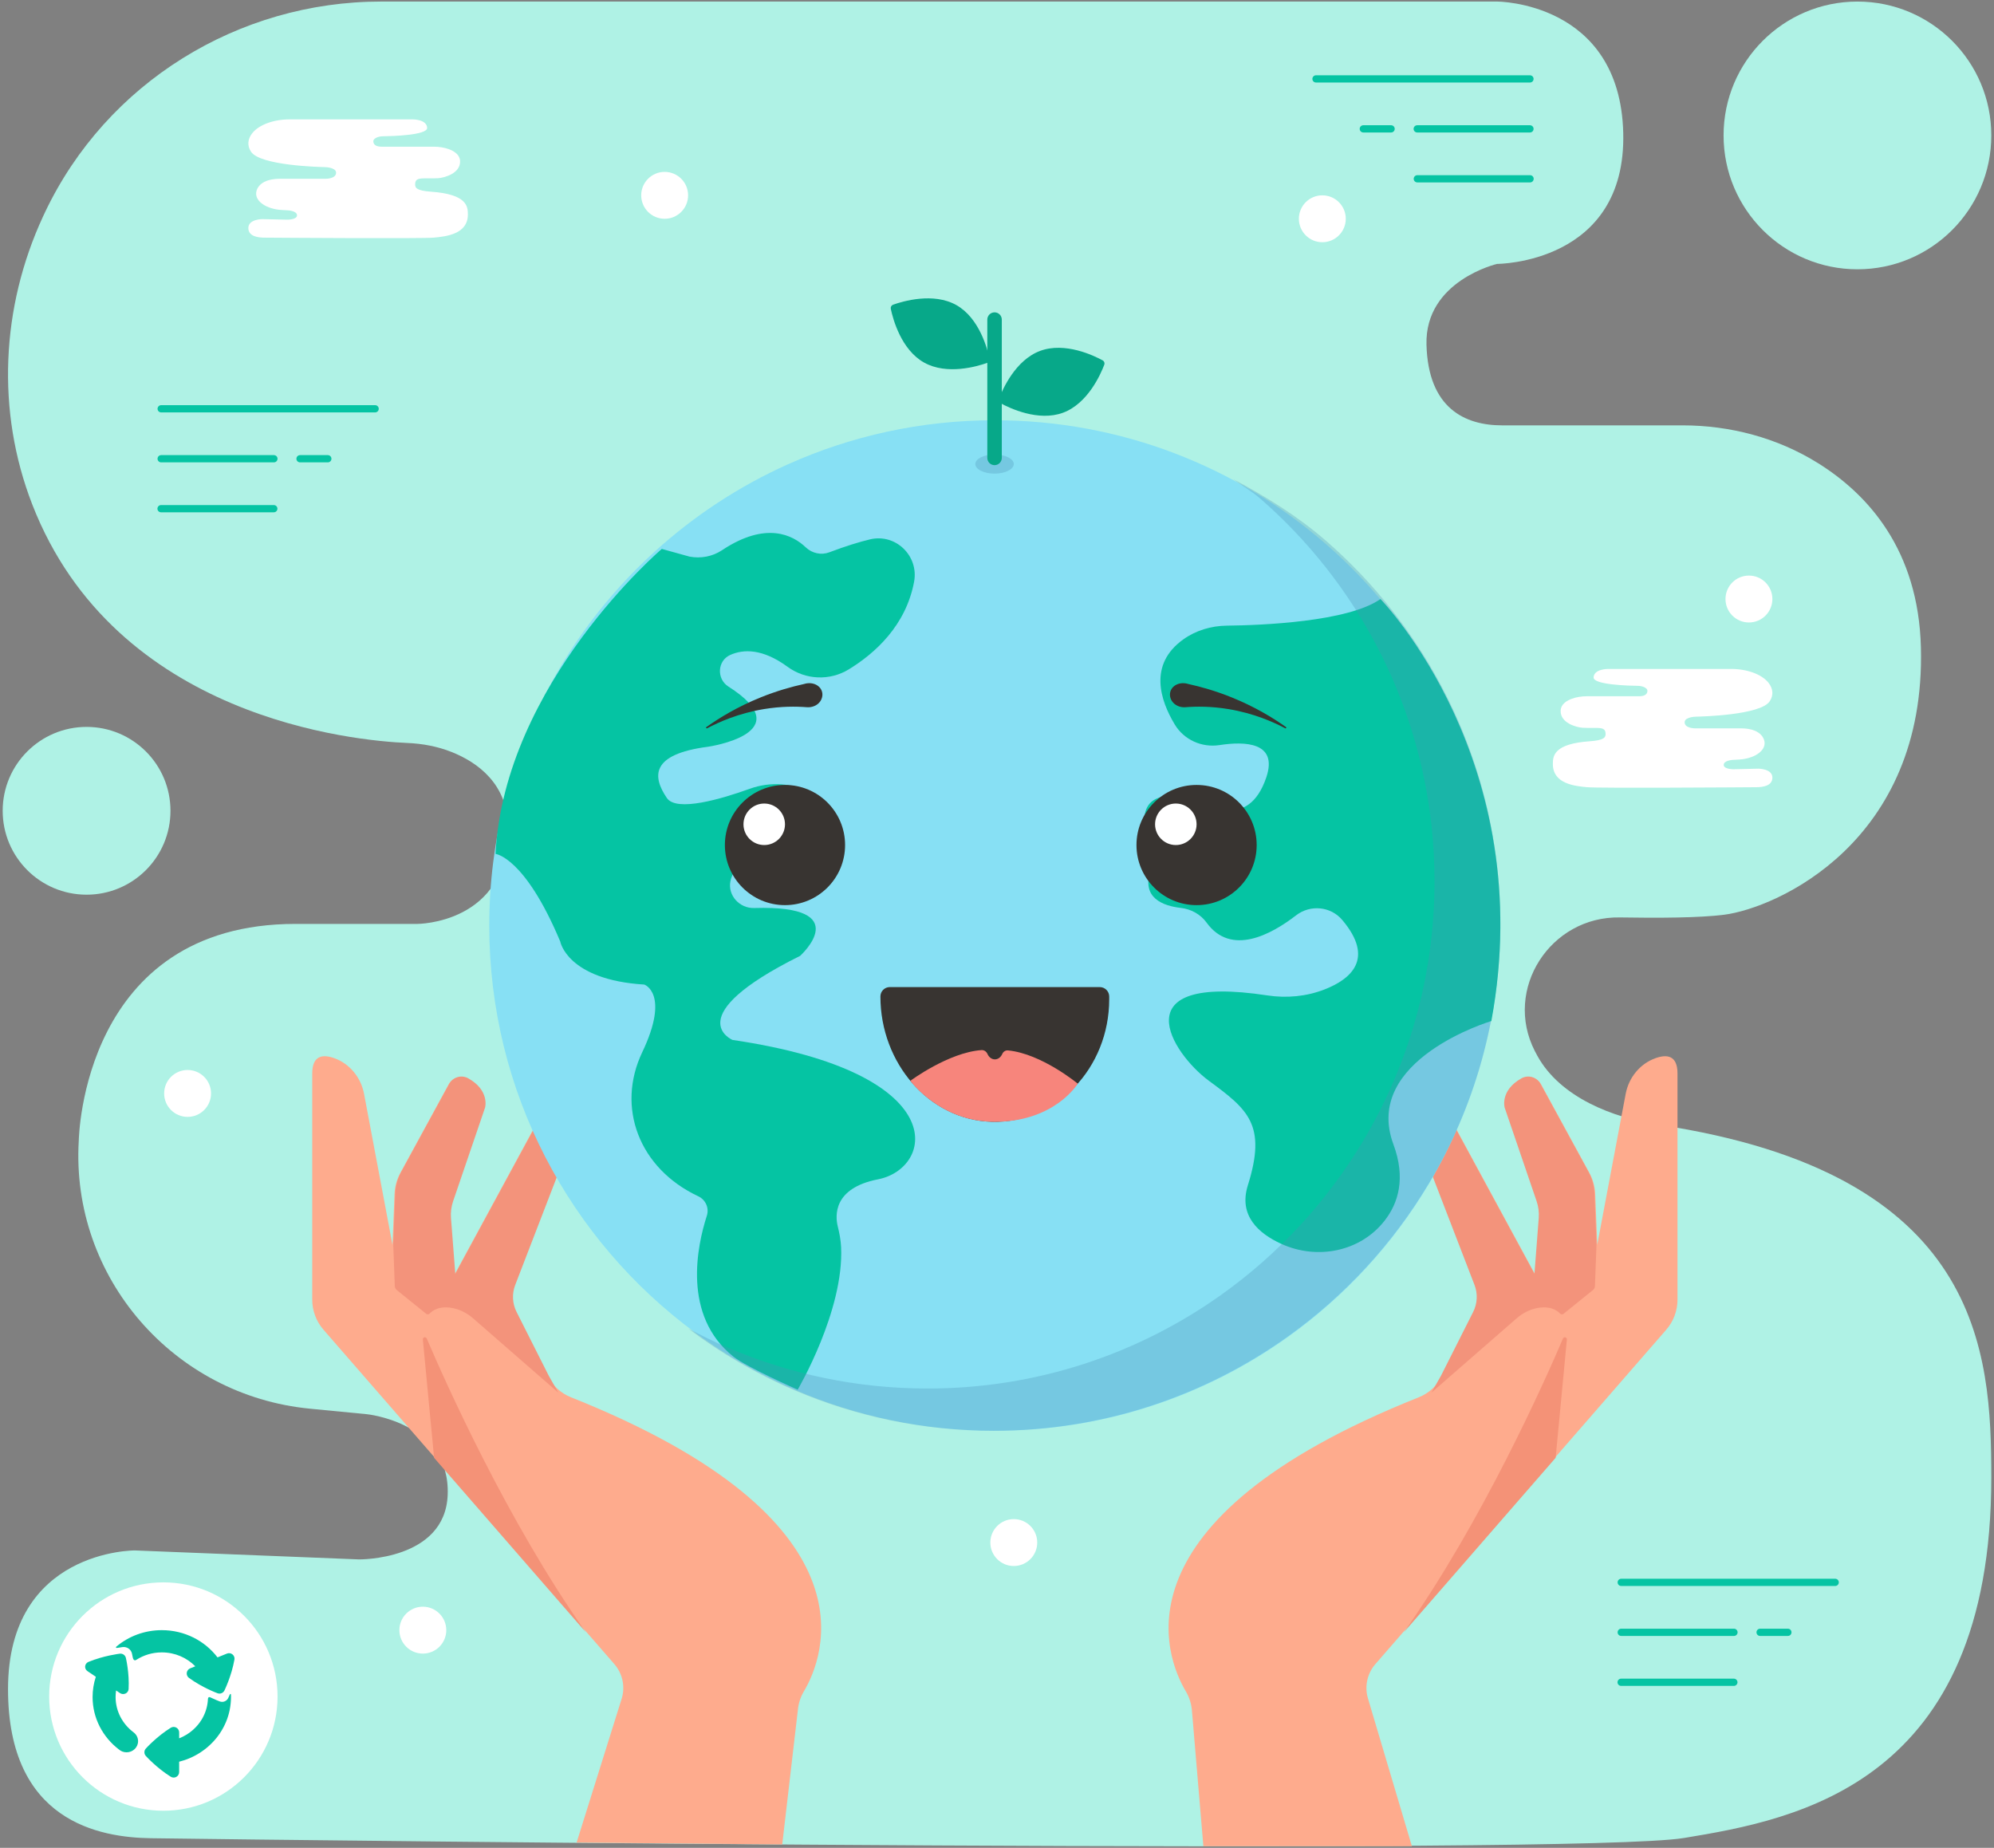 <?xml version="1.0" encoding="utf-8"?>
<!-- Generator: Adobe Illustrator 25.0.0, SVG Export Plug-In . SVG Version: 6.00 Build 0)  -->
<svg version="1.1" id="Layer_1" xmlns="http://www.w3.org/2000/svg" xmlns:xlink="http://www.w3.org/1999/xlink" x="0px" y="0px"
	 viewBox="0 0 1500 1390.08" style="enable-background:new 0 0 1500 1390.08;" xml:space="preserve">
<rect x="0" y="0" width="1500" height="1390.08" fill="#808080" stroke="none"/>
<style type="text/css">
	.st0{fill:#EE655B;}
	.st1{fill:#64DADD;}
	.st2{fill:#05C4A3;}
	.st3{opacity:0.73;}
	.st4{fill:#D2F4EE;}
	.st5{fill:#FFFFFF;}
	.st6{fill:none;stroke:#000000;stroke-width:5.072;stroke-miterlimit:10;}
	.st7{fill:#87D3C6;}
	.st8{fill:#F2A8A3;}
	.st9{fill:#EB9E3F;}
	.st10{fill:#F7EDC0;}
	.st11{fill:none;stroke:#05C4A3;stroke-width:9;stroke-linecap:round;stroke-linejoin:round;stroke-miterlimit:10;}
	.st12{fill:#AFF2E5;}
	.st13{fill:#FEAB8D;}
	.st14{fill:#F3937B;}
	.st15{fill:#F49277;}
	.st16{fill:#87E0F4;}
	.st17{opacity:0.3;}
	.st18{fill:#4B91B5;}
	.st19{fill:#383431;}
	.st20{fill:#07A889;}
	.st21{fill:#F7931E;}
	.st22{fill:#F7857C;}
</style>
<g>
	<g>
		<path class="st12" d="M1126.21,1.17c0,0,92.35,0,94.88,98.68s-94.88,98.68-94.88,98.68s-54.4,12.65-53.13,60.73
			c1.27,48.07,29.1,60.73,56.93,60.73c19.87,0,94.55,0,135.65,0c35.98,0,71.52,9.41,102.03,28.47
			c37.48,23.4,75.43,65.15,77.33,138.53c3.8,146.75-108.8,196.09-148.02,201.15c-18.23,2.35-49.87,2.52-78.5,2.02
			c-52.24-0.91-87.73,54.05-63.9,100.55c0.63,1.23,1.29,2.46,1.97,3.7c17.27,31.22,56.99,46.58,91.24,51.73
			c243.11,36.55,250.12,170.86,250.16,265.2c0.1,230.82-146.58,257.44-231.34,271.36c-79.48,13.05-1034.43,1.81-1153.1,0.15
			c-38.47-0.54-107.5-12.36-107.5-112.16c0-105.01,95.43-104.33,95.43-104.33l168.54,6.74c0,0,64.83,0.9,66.77-48.49
			c2.13-54.36-60.73-60.73-60.73-60.73l-42.94-4.16c-102.54-9.92-179.95-98.8-173.85-201.64c0.13-2.22,2.98-163.05,163.07-163.05
			H314c0,0,68.32,0.02,68.32-71.41c0-33.93-23.25-50.23-42.62-57.92c-10.57-4.2-21.85-6.3-33.22-6.78
			c-39.08-1.65-219.62-18.04-282.29-179.65C-2.95,309.27,0.82,231.1,32.32,162.97c0.54-1.17,1.1-2.35,1.66-3.54
			C80.23,62.28,179.11,1.17,286.71,1.17L1126.21,1.17z"/>
	</g>
	<g>
		<path class="st5" d="M310.82,89.83c0,0,10.22,0,10.5,6.35c0.25,5.6-26.84,6.26-33.26,6.34c-1.49,0.02-2.96,0.26-4.34,0.8
			c-1.49,0.59-2.96,1.57-2.89,3.12c0.14,3.1,3.22,3.91,6.3,3.91c2.2,0,34.57,0,39.12,0c3.98,0,7.92,0.61,11.29,1.83
			c4.15,1.51,8.35,4.2,8.56,8.92c0.42,9.45-12.04,12.63-16.38,12.95c-2.02,0.15-5.52,0.16-8.69,0.13c-5.78-0.06-8.67,0.19-8.74,4.36
			c-0.05,2.77,1.03,4.9,11.99,5.68c26.95,1.91,27.69,11,27.69,17.08c0.01,14.86-16.23,16.58-25.61,17.47
			c-8.8,0.84-114.5,0.12-127.64,0.01c-4.26-0.03-11.9-0.8-11.9-7.22c0-6.76,10.56-6.72,10.56-6.72l18.66,0.43
			c0,0,7.18,0.06,7.39-3.12c0.24-3.5-6.72-3.91-6.72-3.91l-4.75-0.27c-11.35-0.64-19.92-6.36-19.24-12.98
			c0.01-0.14,0.33-10.5,18.05-10.5h34.5c0,0,7.3,0,7.56-4.36c0.06-1.09-0.54-2.14-1.48-2.7c-1.89-1.15-4.38-1.64-6.91-1.7
			c-4.33-0.11-48.66-1.16-55.6-11.57c-3-4.51-2.59-9.54,0.9-13.93c0.06-0.08,0.12-0.15,0.18-0.23c5.12-6.26,16.06-10.19,27.98-10.19
			H310.82z"/>
	</g>
	<g>
		<path class="st5" d="M1209.29,503.25c0,0-10.22,0-10.5,6.35c-0.25,5.6,26.84,6.26,33.26,6.34c1.49,0.02,2.96,0.26,4.34,0.8
			c1.49,0.59,2.96,1.57,2.89,3.12c-0.14,3.1-3.22,3.91-6.3,3.91c-2.2,0-34.57,0-39.12,0c-3.98,0-7.92,0.61-11.29,1.83
			c-4.15,1.51-8.35,4.2-8.56,8.92c-0.42,9.45,12.04,12.63,16.38,12.95c2.02,0.15,5.52,0.16,8.69,0.13c5.78-0.06,8.67,0.19,8.74,4.36
			c0.05,2.77-1.03,4.9-11.99,5.68c-26.95,1.91-27.69,11-27.69,17.08c-0.01,14.86,16.23,16.58,25.61,17.47
			c8.8,0.84,114.5,0.12,127.64,0.01c4.26-0.03,11.9-0.8,11.9-7.22c0-6.76-10.56-6.72-10.56-6.72l-18.66,0.43
			c0,0-7.18,0.06-7.39-3.12c-0.24-3.5,6.72-3.91,6.72-3.91l4.75-0.27c11.35-0.64,19.92-6.36,19.24-12.98
			c-0.01-0.14-0.33-10.5-18.05-10.5h-34.5c0,0-7.3,0-7.56-4.36c-0.06-1.09,0.54-2.14,1.48-2.7c1.89-1.15,4.38-1.64,6.91-1.7
			c4.33-0.11,48.66-1.16,55.6-11.57c3-4.51,2.59-9.54-0.9-13.93c-0.06-0.08-0.12-0.15-0.18-0.23c-5.12-6.26-16.07-10.19-27.98-10.19
			H1209.29z"/>
	</g>
	<g>
		<g>
			<path class="st13" d="M234.88,807.58v170.11c0,8.31,3,16.35,8.46,22.62l218.81,251.55c6.15,7.07,8.26,16.8,5.59,25.78
				l-33.98,108.47l154.68,1.44l11.71-100.75c0.43-5.07,1.94-10,4.54-14.37c14.95-25.1,57.9-128.45-175.19-221.3
				c-7.5-2.99-13.68-8.61-17.32-15.82l-24.15-47.87c-3.19-6.33-3.56-13.71-1.01-20.32l33.11-85.86l-18.44-32.6l-59.75,110.17
				l-3.24-42.07c-0.33-4.28,0.22-8.58,1.6-12.64l24.04-70.41c0,0,3.68-12.87-12.66-22.02c-5.05-2.83-11.46-0.98-14.23,4.1
				l-36.25,66.46c-2.68,4.92-4.2,10.39-4.42,15.99l-1.53,38.17l-21.39-113.54c-2.31-12.24-10.71-22.65-22.44-26.85
				C242.93,793,234.88,793.76,234.88,807.58z"/>
		</g>
		<g>
			<path class="st14" d="M412.74,1034.81l-24.15-47.87c-3.19-6.33-3.56-13.71-1.01-20.32l33.11-85.86l-18.44-32.6l-59.75,110.17
				l-3.24-42.07c-0.33-4.28,0.22-8.58,1.6-12.64l24.04-70.41c0,0,3.68-12.87-12.66-22.02c-5.05-2.83-11.46-0.98-14.23,4.1
				l-36.25,66.46c-2.68,4.92-4.2,10.39-4.42,15.99l-1.53,38.17l1.18,31.58c0.04,1.16,0.59,2.25,1.49,2.98l22.16,17.9
				c0.75,0.6,1.84,0.56,2.5-0.15c2.06-2.21,7.36-6.21,17.67-4.13c5.64,1.14,10.81,3.94,15.14,7.72l64.02,55.81L412.74,1034.81z"/>
		</g>
		<g>
			<path class="st15" d="M326.55,1096.67l-8.46-88.98c-0.17-1.75,2.25-2.38,2.94-0.76c13.45,31.5,60.37,137.03,119.71,221.02
				L326.55,1096.67z"/>
		</g>
	</g>
	<g>
		<g>
			<path class="st13" d="M1261.91,807.58v170.11c0,8.31-3,16.35-8.46,22.62l-218.81,251.55c-6.15,7.07-8.26,16.8-5.59,25.78
				l33.06,111.23H905.25l-8.61-102.06c-0.43-5.07-1.94-10-4.54-14.37c-14.95-25.1-57.9-128.45,175.19-221.3
				c7.5-2.99,13.68-8.61,17.32-15.82l24.15-47.87c3.19-6.33,3.56-13.71,1.01-20.32l-33.11-85.86l18.44-32.6l59.75,110.17l3.24-42.07
				c0.33-4.28-0.22-8.58-1.6-12.64l-24.04-70.41c0,0-3.68-12.87,12.66-22.02c5.05-2.83,11.46-0.98,14.23,4.1l36.25,66.46
				c2.68,4.92,4.2,10.39,4.42,15.99l1.53,38.17l21.39-113.54c2.31-12.24,10.71-22.65,22.44-26.85
				C1253.86,793,1261.91,793.76,1261.91,807.58z"/>
		</g>
		<g>
			<path class="st14" d="M1084.05,1034.81l24.15-47.87c3.19-6.33,3.56-13.71,1.01-20.32l-33.11-85.86l18.44-32.6l59.75,110.17
				l3.24-42.07c0.33-4.28-0.22-8.58-1.6-12.64l-24.04-70.41c0,0-3.68-12.87,12.66-22.02c5.05-2.83,11.46-0.98,14.23,4.1l36.25,66.46
				c2.68,4.92,4.2,10.39,4.42,15.99l1.53,38.17l-1.18,31.58c-0.04,1.16-0.59,2.25-1.49,2.98l-22.16,17.9
				c-0.75,0.6-1.84,0.56-2.5-0.15c-2.06-2.21-7.36-6.21-17.67-4.13c-5.64,1.14-10.81,3.94-15.14,7.72l-64.02,55.81L1084.05,1034.81z
				"/>
		</g>
		<g>
			<path class="st15" d="M1170.24,1096.67l8.46-88.98c0.17-1.75-2.25-2.38-2.94-0.76c-13.45,31.5-60.37,137.03-119.71,221.02
				L1170.24,1096.67z"/>
		</g>
	</g>
	<g>
		<g>
			<path class="st16" d="M1128.26,696.25c0,71.14-19.55,137.69-53.55,194.62l-0.02,0.02c-26.99,45.23-63.11,84.37-105.84,114.86
				c-62.21,44.44-138.39,70.6-220.69,70.6c-52.92,0-103.33-10.82-149.1-30.36C490.36,999.61,407.7,904.02,379,787.25
				c-7.15-29.15-10.95-59.65-10.95-91c0-16.01,0.99-31.8,2.92-47.3c7.15-57.78,27.3-111.54,57.42-158.27
				c18.11-28.14,39.83-53.71,64.53-76.11c0-0.02,0-0.02,0.02-0.02c29.44-26.67,63.09-48.81,99.84-65.29
				c47.43-21.28,100.02-33.11,155.37-33.11c95.34,0,182.5,35.11,249.21,93.11c0.25,0.2,0.47,0.4,0.72,0.61
				c70.58,61.63,118.15,148.92,128.2,247.32c0,0,0,0,0,0.02C1127.59,670.04,1128.26,683.07,1128.26,696.25z"/>
		</g>
		<g>
			<path class="st2" d="M497.84,412.94c0,0-118.4,100.9-125.08,229.42c0,0,21.95,2.17,48.68,65.91c0,0,5.14,28.79,63.23,32.39
				c0,0,19.54,6.68-1.54,50.9c-19.64,41.2-2.67,87.32,42.17,108.38c5.53,2.6,8.3,8.84,6.42,14.65
				c-7.22,22.33-18.79,75.18,20.09,106.04c10.07,7.99,48.24,24.81,48.24,24.81s34.96-59.39,32.67-107.31
				c-0.25-5.23-1.23-10.38-2.49-15.46c-1.96-7.9-3.7-28.88,30.26-35.5c42.16-8.23,57.58-80.2-109.5-104.87
				c0,0-41.13-17.48,50.9-63.23c0,0,42.66-38.39-34.51-35.99c-10.96,0.34-20-9.34-17.93-20.11c2.31-12.02,16.97-27.44,66.32-41.06
				c0,0,18.09-12.06-4.83-24.96c-14.27-8.03-31.45-9.15-46.86-3.6c-21.33,7.69-55.17,17.7-62.44,6.97
				c-10.8-15.94-12.68-32.9,30.93-38.56c0,0,70.56-10.16,15.41-45.25c-9.05-5.76-8.44-19.45,1.36-23.82
				c9.9-4.41,24.23-4.9,43.11,8.92c13.57,9.92,31.77,10.68,46.1,1.9c19.55-11.97,42.88-32.78,49.08-65.86
				c3.66-19.5-13.86-36.52-33.16-31.9c-8.12,1.94-18.16,5.03-30.58,9.72c-6.14,2.32-13.03,0.8-17.77-3.73
				c-9.53-9.12-29.79-19.92-63.01,2.19c-7.16,4.76-15.95,6.39-24.4,4.79L497.84,412.94z"/>
		</g>
		<g>
			<path class="st2" d="M1038.47,450.63c0,0,119.45,122.56,83.41,317.46c0,0-97.33,29.01-73.68,92.76c9.46,25.5,3.7,44.17-6.61,57.4
				c-18.25,23.4-50.67,29.78-77.68,17.49c-17.13-7.79-32.37-21.27-25.21-44.04c14.39-45.75,0-57.06-29.3-78.66
				c-28.13-20.73-66.68-81.09,43.95-64.22c14.51,2.21,29.45,0.83,43.12-4.52c19.59-7.67,37.99-22.98,13.22-52.26
				c-8.72-10.3-24.07-11.68-34.74-3.43c-18.58,14.36-48.84,30.95-67.3,5.44c-4.56-6.3-11.7-10.18-19.42-11.06
				c-12.98-1.48-29.7-7.26-22.75-27.94c2.01-6,1.7-12.52-0.51-18.44c-6.46-17.33-12.63-49.91,41.35-33.33
				c0,0,32.39,22.62,46.27-18.51c8.98-26.61-16.27-27.18-35.2-24.26c-13.32,2.05-26.68-3.92-33.65-15.46
				c-10.98-18.19-19.92-45.18,6.34-64.01c9.54-6.84,21.11-10.25,32.85-10.38C948.91,470.38,1014.08,467.82,1038.47,450.63z"/>
		</g>
		<g class="st17">
			<g>
				<path class="st18" d="M1126.67,655.6c0-0.02,0-0.02,0-0.02c-10.09-98.78-57.81-186.4-128.61-248.26
					c-0.25-0.2-0.47-0.41-0.72-0.61c-21.3-18.53-44.53-32.77-69.59-46.25c6.93,5.24,13.52,8.75,20.06,14.45
					c0.25,0.2,0.47,0.41,0.72,0.61c70.81,61.86,118.53,149.48,128.62,248.26c0,0,0,0,0,0.02c1.31,12.89,1.98,25.96,1.98,39.19
					c0,71.41-19.61,138.22-53.72,195.36l-0.02,0.02c-27.08,45.4-63.31,84.69-106.19,115.3c-62.41,44.61-138.84,70.87-221.4,70.87
					c-53.09,0-103.66-10.86-149.58-30.48c-10.44-4.46-20.64-9.38-30.58-14.72c24.56,18.57,51.42,34.27,80.11,46.52
					c45.92,19.62,96.48,30.48,149.58,30.48c82.56,0,158.99-26.26,221.4-70.87c42.87-30.62,79.11-69.9,106.19-115.3l0.02-0.02
					c34.12-57.14,53.73-123.95,53.73-195.36C1128.65,681.56,1127.98,668.49,1126.67,655.6z"/>
			</g>
		</g>
	</g>
	<g>
		<path class="st19" d="M746.08,843.88c-46.96-1.3-83.78-43.92-83.78-94.25l0,0c0-3.91,3.16-7.08,7.08-7.08
			c31.69,0,126.65,0,157.93,0.01c3.91,0,7.1,3.2,7.1,7.11v2.04C834.4,803.43,794.64,845.22,746.08,843.88z"/>
	</g>
	<g>
		<path class="st22" d="M758.25,790.19c-1.83-0.18-3.52,0.93-4.26,2.62c-1.07,2.46-3.16,4.13-5.59,4.13c-2.41,0-4.5-1.65-5.57-4.08
			c-0.8-1.81-2.55-3.04-4.52-2.9c-24.79,1.77-53.5,23.1-53.5,23.1s22.41,30.85,63.35,30.85c45.47,0,62.59-28.71,62.59-28.71
			S783.48,792.6,758.25,790.19z"/>
	</g>
	<g>
		<g>
			<g>
				<circle class="st19" cx="590.51" cy="635.7" r="45.21"/>
			</g>
			<g>
				<circle class="st5" cx="574.9" cy="620.09" r="15.61"/>
			</g>
		</g>
		<g>
			<g>
				<circle class="st19" cx="900.13" cy="635.7" r="45.21"/>
			</g>
			<g>
				<circle class="st5" cx="884.52" cy="620.09" r="15.61"/>
			</g>
		</g>
	</g>
	<g>
		<path class="st19" d="M967.23,546.84c0.72,0.32,0.43,1.22-0.34,1.07c-8.87-4.71-23.59-11.3-42.72-14.47
			c-12.96-2.14-24.1-2.08-32.48-1.41c-3.9,0.31-8-1.42-10.03-4.54c-0.02-0.03-0.04-0.07-0.07-0.1c-1.41-2.21-1.89-4.81-1.12-7.27
			c1.55-4.92,7.54-7.42,13.38-5.58c9.3,2.03,20.41,5.14,32.5,10.01C943.84,531.59,957.48,539.92,967.23,546.84z"/>
	</g>
	<g>
		<path class="st19" d="M531.54,546.84c-0.72,0.32-0.43,1.22,0.34,1.07c8.87-4.71,23.59-11.3,42.72-14.47
			c12.96-2.14,24.1-2.08,32.48-1.41c3.9,0.31,8-1.42,10.03-4.54c0.02-0.03,0.04-0.07,0.07-0.1c1.41-2.21,1.89-4.81,1.12-7.27
			c-1.55-4.92-7.54-7.42-13.38-5.58c-9.3,2.03-20.41,5.14-32.5,10.01C554.93,531.59,541.29,539.92,531.54,546.84z"/>
	</g>
	<g class="st17">
		<g>
			<ellipse class="st18" cx="748.16" cy="349.09" rx="14.47" ry="7.21"/>
		</g>
	</g>
	<g>
		<path class="st20" d="M748.16,349.92c-3.01,0-5.45-2.44-5.45-5.45V240.42c0-3.01,2.44-5.45,5.45-5.45c3.01,0,5.45,2.44,5.45,5.45
			v104.05C753.6,347.48,751.16,349.92,748.16,349.92z"/>
	</g>
	<g>
		<path class="st20" d="M719.36,229.47c17.32,9.71,23.45,32.97,25,40.38c0.29,1.39-0.42,2.66-1.76,3.14
			c-7.13,2.54-30.17,9.45-47.49-0.27c-17.32-9.71-23.45-32.97-25-40.38c-0.29-1.39,0.42-2.66,1.76-3.14
			C678.99,226.67,702.03,219.76,719.36,229.47z"/>
	</g>
	<g>
		<path class="st20" d="M782.46,263.96c18.62-6.91,40.31,3.48,46.96,7.1c1.25,0.68,1.76,2.05,1.25,3.38
			c-2.68,7.08-12.34,29.11-30.96,36.02c-18.62,6.91-40.31-3.48-46.96-7.1c-1.25-0.68-1.76-2.05-1.25-3.38
			C754.18,292.9,763.84,270.87,782.46,263.96z"/>
	</g>
	<g>
		<circle class="st5" cx="122.89" cy="1276.27" r="85.9"/>
	</g>
	<g>
		<circle class="st12" cx="1397.27" cy="101.88" r="100.7"/>
	</g>
	<g>
		<circle class="st12" cx="65.13" cy="609.94" r="63.11"/>
	</g>
	<g>
		<g>
			<path class="st2" d="M1380.54,1193.09h-160.96c-1.51,0-2.72-1.22-2.72-2.72s1.22-2.72,2.72-2.72h160.96
				c1.51,0,2.72,1.22,2.72,2.72S1382.05,1193.09,1380.54,1193.09z"/>
		</g>
		<g>
			<path class="st2" d="M1304.4,1230.67h-84.82c-1.51,0-2.72-1.22-2.72-2.72c0-1.51,1.22-2.72,2.72-2.72h84.82
				c1.51,0,2.72,1.22,2.72,2.72C1307.12,1229.46,1305.9,1230.67,1304.4,1230.67z"/>
		</g>
		<g>
			<path class="st2" d="M1304.32,1268.25h-84.82c-1.51,0-2.72-1.22-2.72-2.72c0-1.51,1.22-2.72,2.72-2.72h84.82
				c1.51,0,2.72,1.22,2.72,2.72C1307.04,1267.03,1305.82,1268.25,1304.32,1268.25z"/>
		</g>
		<g>
			<path class="st2" d="M1344.95,1230.67h-20.91c-1.51,0-2.72-1.22-2.72-2.72c0-1.51,1.22-2.72,2.72-2.72h20.91
				c1.51,0,2.72,1.22,2.72,2.72C1347.67,1229.46,1346.46,1230.67,1344.95,1230.67z"/>
		</g>
	</g>
	<g>
		<g>
			<path class="st2" d="M282.2,310.24H121.24c-1.51,0-2.72-1.22-2.72-2.72s1.22-2.72,2.72-2.72H282.2c1.51,0,2.72,1.22,2.72,2.72
				S283.7,310.24,282.2,310.24z"/>
		</g>
		<g>
			<path class="st2" d="M206.05,347.82h-84.82c-1.51,0-2.72-1.22-2.72-2.72s1.22-2.72,2.72-2.72h84.82c1.51,0,2.72,1.22,2.72,2.72
				S207.56,347.82,206.05,347.82z"/>
		</g>
		<g>
			<path class="st2" d="M205.97,385.39h-84.82c-1.51,0-2.72-1.22-2.72-2.72s1.22-2.72,2.72-2.72h84.82c1.51,0,2.72,1.22,2.72,2.72
				S207.48,385.39,205.97,385.39z"/>
		</g>
		<g>
			<path class="st2" d="M246.61,347.82H225.7c-1.51,0-2.72-1.22-2.72-2.72s1.22-2.72,2.72-2.72h20.91c1.51,0,2.72,1.22,2.72,2.72
				S248.11,347.82,246.61,347.82z"/>
		</g>
	</g>
	<g>
		<g>
			<path class="st2" d="M1150.93,62.08H989.97c-1.51,0-2.72-1.22-2.72-2.72s1.22-2.72,2.72-2.72h160.96c1.51,0,2.72,1.22,2.72,2.72
				S1152.44,62.08,1150.93,62.08z"/>
		</g>
		<g>
			<path class="st2" d="M1150.93,99.66h-84.82c-1.51,0-2.72-1.22-2.72-2.72s1.22-2.72,2.72-2.72h84.82c1.51,0,2.72,1.22,2.72,2.72
				S1152.44,99.66,1150.93,99.66z"/>
		</g>
		<g>
			<path class="st2" d="M1151.01,137.23h-84.82c-1.51,0-2.72-1.22-2.72-2.72s1.22-2.72,2.72-2.72h84.82c1.51,0,2.72,1.22,2.72,2.72
				S1152.52,137.23,1151.01,137.23z"/>
		</g>
		<g>
			<path class="st2" d="M1046.47,99.66h-20.91c-1.51,0-2.72-1.22-2.72-2.72s1.22-2.72,2.72-2.72h20.91c1.51,0,2.72,1.22,2.72,2.72
				S1047.98,99.66,1046.47,99.66z"/>
		</g>
	</g>
	<g>
		<circle class="st5" cx="318.08" cy="1226.32" r="17.64"/>
	</g>
	<g>
		<circle class="st5" cx="994.73" cy="164.58" r="17.64"/>
	</g>
	<g>
		<circle class="st5" cx="1315.65" cy="450.63" r="17.64"/>
	</g>
	<g>
		<circle class="st5" cx="499.99" cy="146.94" r="17.64"/>
	</g>
	<g>
		<circle class="st5" cx="762.63" cy="1160.42" r="17.64"/>
	</g>
	<g>
		<circle class="st5" cx="141.12" cy="822.56" r="17.64"/>
	</g>
	<g>
		<line class="st2" x1="104.45" y1="1305.56" x2="101.67" y2="1309.29"/>
		<path class="st2" d="M173.39,1274.3c-0.23-0.09-0.46,0.31-0.57,0.55c-0.02,0.05-0.04,0.09-0.06,0.14c0,0.01-0.01,0.02-0.01,0.02
			l0,0c-0.6,1.38-1.02,2.24-1.09,2.4l0,0c-0.88,1.79-2.67,2.85-4.56,2.85c-0.58,0-1.17-0.1-1.75-0.31c-0.34-0.12-3.15-1.17-7.1-3.06
			c-0.01,0-0.01-0.01-0.02-0.01c-1.79-0.83-1.8,1.23-1.8,1.23c-0.01,0.16-0.02,0.31-0.03,0.47c-0.02,0.35-0.05,0.69-0.08,1.03
			c-0.02,0.17-0.03,0.35-0.05,0.52c-0.04,0.34-0.08,0.68-0.13,1.01c-0.02,0.16-0.04,0.31-0.07,0.47c-0.07,0.47-0.15,0.94-0.25,1.41
			c-0.01,0.05-0.02,0.09-0.03,0.14c-0.09,0.43-0.19,0.86-0.29,1.28c-0.04,0.17-0.09,0.33-0.13,0.5c-0.08,0.3-0.16,0.6-0.25,0.89
			c-0.05,0.18-0.11,0.37-0.17,0.55c-0.09,0.28-0.18,0.57-0.28,0.85c-0.06,0.18-0.12,0.35-0.18,0.53c-0.13,0.36-0.27,0.71-0.41,1.06
			c-0.08,0.21-0.17,0.41-0.26,0.61c-0.13,0.29-0.25,0.59-0.39,0.88c-0.09,0.2-0.19,0.4-0.29,0.6c-0.11,0.22-0.22,0.44-0.33,0.66
			c-0.11,0.21-0.22,0.42-0.33,0.63c-0.11,0.2-0.22,0.39-0.33,0.59c-0.12,0.22-0.24,0.43-0.37,0.64c-0.1,0.17-0.21,0.34-0.32,0.51
			c-0.27,0.43-0.55,0.86-0.85,1.29c-0.09,0.13-0.18,0.26-0.27,0.39c-0.17,0.24-0.35,0.48-0.53,0.71c-0.1,0.13-0.19,0.25-0.29,0.38
			c-0.19,0.24-0.38,0.48-0.57,0.71c-0.08,0.1-0.17,0.2-0.25,0.3c-0.98,1.17-2.04,2.27-3.18,3.3c-0.05,0.05-0.11,0.1-0.16,0.14
			c-0.28,0.25-0.56,0.49-0.84,0.73c-0.03,0.03-0.06,0.05-0.09,0.08c-1.25,1.05-2.58,2.01-3.98,2.88c-0.01,0-0.02,0.01-0.02,0.01
			c-1.78,1.1-3.67,2.05-5.65,2.83v-4.45c0-1.5-0.81-2.88-2.13-3.61c-1.31-0.73-2.92-0.69-4.19,0.11
			c-10.56,6.59-18.44,15.31-18.77,15.67c-1.41,1.57-1.41,3.95,0,5.51c0.33,0.37,8.21,9.08,18.77,15.67
			c0.67,0.42,1.43,0.63,2.19,0.63c0.69,0,1.38-0.17,2-0.52c1.31-0.73,2.13-2.11,2.13-3.61v-7.82c1.25-0.31,2.48-0.68,3.69-1.07
			c0.16-0.05,0.33-0.1,0.49-0.16c0.47-0.16,0.93-0.33,1.4-0.5c0.25-0.09,0.5-0.18,0.75-0.28c0.44-0.17,0.87-0.35,1.3-0.53
			c0.27-0.11,0.53-0.22,0.79-0.34c0.42-0.18,0.84-0.38,1.25-0.57c0.26-0.12,0.53-0.25,0.79-0.38c0.41-0.2,0.82-0.4,1.22-0.62
			c0.25-0.13,0.51-0.27,0.76-0.41c0.4-0.22,0.81-0.44,1.21-0.67c0.23-0.13,0.45-0.27,0.67-0.4c1.4-0.84,2.76-1.74,4.06-2.7
			c0.23-0.17,0.46-0.33,0.68-0.5c0.34-0.26,0.67-0.52,1-0.79c0.25-0.2,0.5-0.4,0.75-0.6c0.32-0.26,0.63-0.53,0.94-0.8
			c0.25-0.22,0.5-0.44,0.75-0.67c0.3-0.27,0.59-0.54,0.88-0.82c0.25-0.24,0.5-0.48,0.74-0.72c0.28-0.28,0.56-0.55,0.83-0.83
			c0.25-0.26,0.49-0.52,0.74-0.78c0.26-0.28,0.52-0.55,0.77-0.84c0.26-0.29,0.51-0.6,0.77-0.9c0.22-0.26,0.45-0.52,0.67-0.79
			c0.44-0.55,0.88-1.1,1.3-1.67c0.19-0.26,0.37-0.52,0.56-0.78c0.25-0.35,0.5-0.69,0.74-1.04c0.19-0.28,0.37-0.56,0.55-0.85
			c0.22-0.34,0.44-0.68,0.66-1.03c0.18-0.29,0.35-0.58,0.52-0.88c0.21-0.35,0.41-0.71,0.61-1.06c0.16-0.29,0.32-0.59,0.48-0.89
			c0.2-0.37,0.39-0.75,0.57-1.12c0.14-0.29,0.29-0.58,0.43-0.87c0.19-0.41,0.38-0.83,0.56-1.24c0.12-0.27,0.24-0.53,0.35-0.8
			c0.23-0.54,0.44-1.09,0.65-1.65c0.06-0.15,0.12-0.29,0.17-0.44c0.25-0.7,0.49-1.4,0.71-2.11c0.07-0.23,0.14-0.47,0.21-0.71
			c0.15-0.49,0.29-0.98,0.42-1.48c0.07-0.28,0.14-0.57,0.21-0.86c0.11-0.45,0.22-0.91,0.32-1.37c0.06-0.3,0.12-0.61,0.18-0.91
			c0.09-0.45,0.17-0.91,0.24-1.37c0.05-0.31,0.1-0.61,0.14-0.92c0.07-0.47,0.13-0.94,0.18-1.42c0.03-0.3,0.07-0.59,0.1-0.89
			c0.05-0.52,0.09-1.04,0.12-1.57c0.02-0.25,0.04-0.51,0.05-0.76c0.04-0.78,0.06-1.57,0.06-2.36c0,0,0,0,0,0l0,0
			c0-0.59-0.02-1.18-0.04-1.77C173.7,1274.5,173.61,1274.39,173.39,1274.3z"/>
		<path class="st2" d="M100.49,1303.21l0.01-0.01c-8.23-6.14-13.54-15.76-13.54-26.58c0-1.67,0.13-3.32,0.37-4.93l2.93,1.98
			c1.23,0.83,2.83,0.95,4.18,0.32c0.64-0.3,1.18-0.75,1.57-1.3c0.44-0.6,0.7-1.32,0.74-2.08c0.65-12.01-1.98-23.07-2.09-23.54
			c-0.48-1.98-2.43-3.3-4.52-3.05c-0.49,0.06-12.15,1.47-23.6,6.18c-1.38,0.57-2.33,1.81-2.49,3.26c-0.16,1.44,0.51,2.85,1.74,3.68
			l6.3,4.26c-1.58,4.8-2.44,9.92-2.44,15.23c0,15.99,7.74,30.22,19.79,39.44c1.53,1.33,3.55,2.14,5.77,2.14
			c4.78,0,8.66-3.74,8.66-8.36C103.87,1307.13,102.54,1304.74,100.49,1303.21z"/>
		<path class="st2" d="M176.13,1246.22c-0.26-0.64-0.67-1.21-1.23-1.66c-1.16-0.95-2.75-1.19-4.14-0.63l-7.14,2.87
			c-9.48-12.42-24.71-20.48-41.91-20.48c-12.98,0-24.84,4.59-33.95,12.18c-0.05,0.04-0.09,0.07-0.13,0.11
			c-0.04,0.03-0.08,0.07-0.12,0.1c-0.23,0.21-0.31,0.37-0.26,0.67c0.07,0.41,0.86,0.3,0.86,0.3l0,0c2.36-0.42,3.9-0.61,4.16-0.64
			c3.23-0.37,6.22,1.66,6.97,4.75c0.05,0.2,0.31,1.3,0.64,3.08c0,0,0,0,0,0.01c0.7,3.31,2.66,1.75,2.66,1.75l0,0.01
			c5.49-3.53,12.08-5.6,19.17-5.6c9.92,0,18.87,4.02,25.2,10.47l-3.86,1.55c-1.39,0.56-2.37,1.83-2.56,3.32
			c-0.19,1.49,0.45,2.96,1.66,3.85c10.06,7.34,21.08,11.4,21.54,11.56c1.98,0.72,4.19-0.17,5.12-2.06c0.22-0.44,5.36-11,7.54-23.26
			C176.5,1247.71,176.42,1246.92,176.13,1246.22z"/>
	</g>
</g>
</svg>

